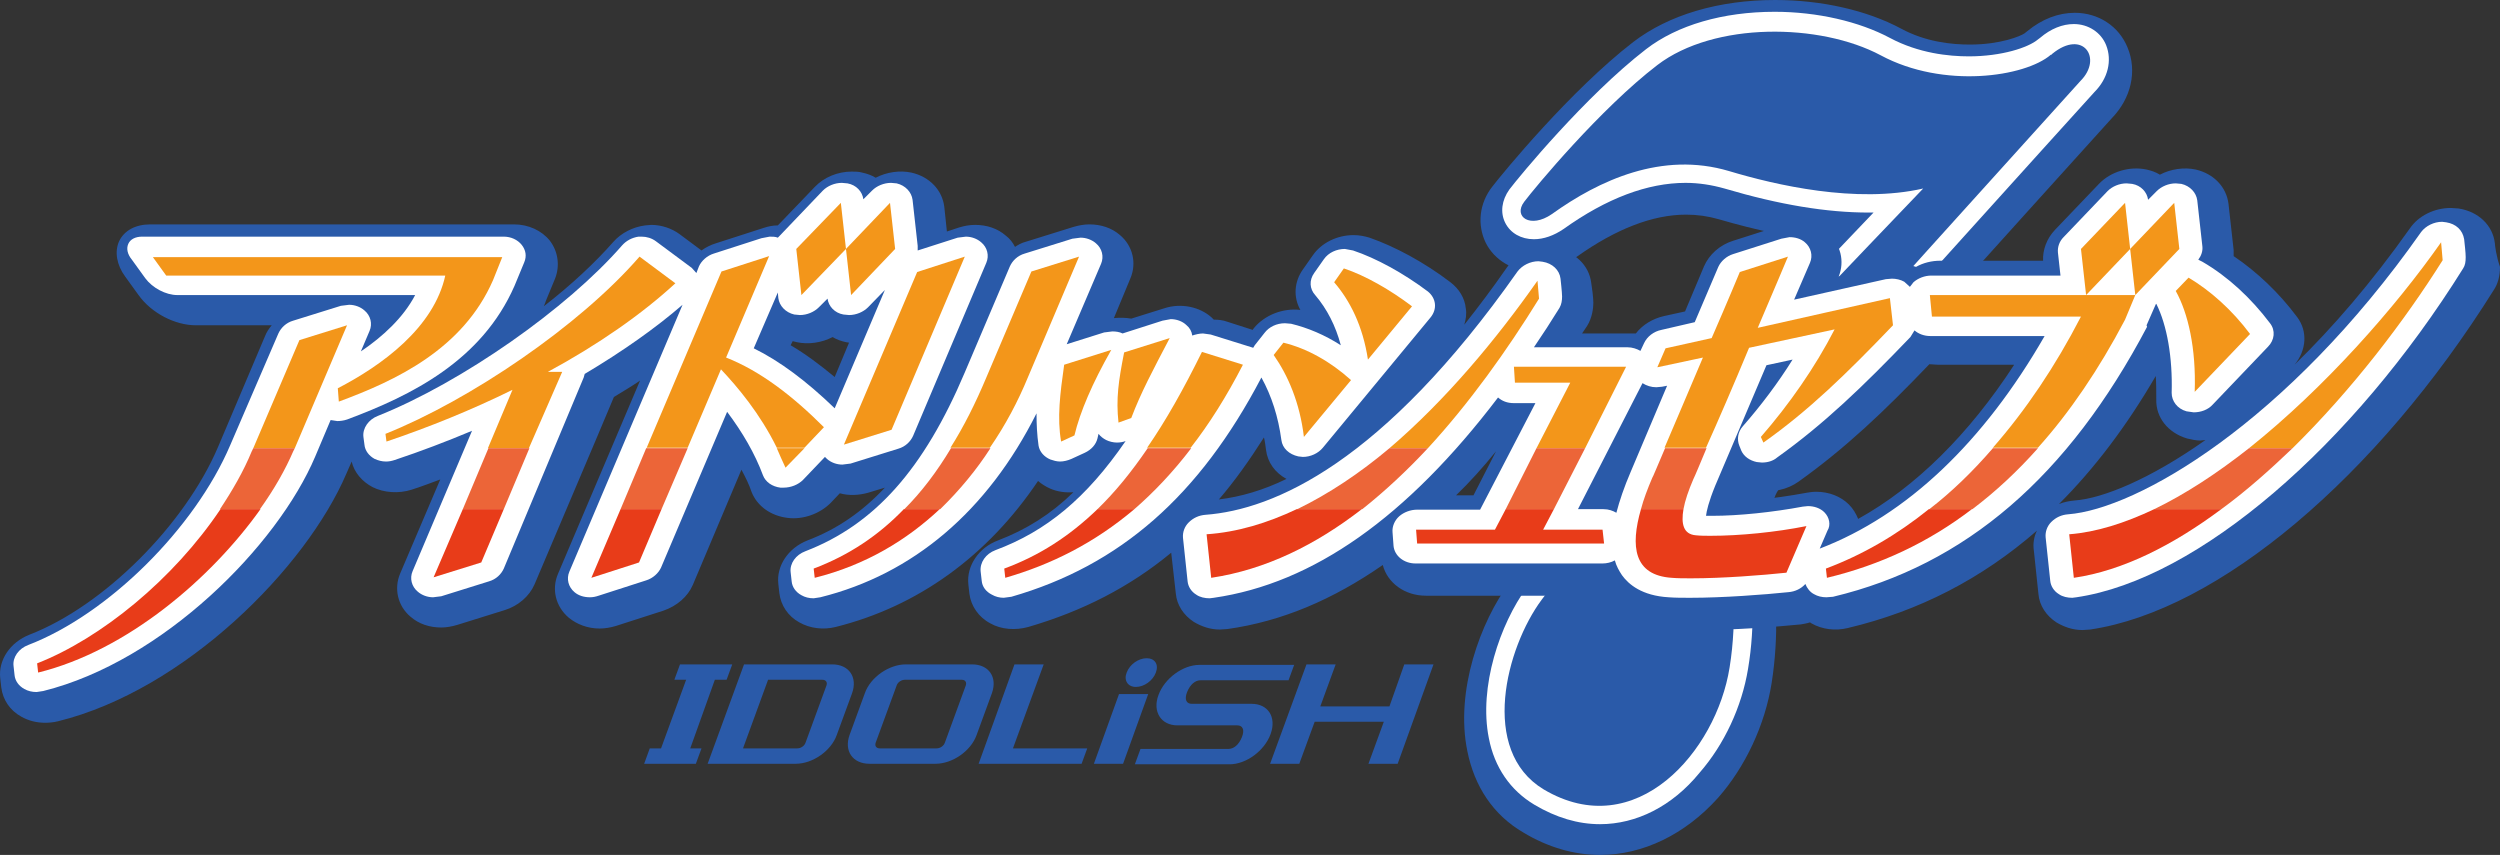 <?xml version="1.0" encoding="utf-8"?>
<!-- Generator: Adobe Illustrator 27.1.1, SVG Export Plug-In . SVG Version: 6.00 Build 0)  -->
<svg version="1.1" id="레이어_1" xmlns="http://www.w3.org/2000/svg" xmlns:xlink="http://www.w3.org/1999/xlink" x="0px"
	 y="0px" viewBox="0 0 720 246.217" enable-background="new 0 0 720 246.217" xml:space="preserve">
<rect x="0" y="0" width="720" height="246.217" fill="#333333" stroke="none"/>
<path fill="#2A5AA9" d="M460.8,246.217c-7.524,0-15.056-2.211-22.131-6.487c-8.56-5.01-14.02-13.13-16.084-23.452
	c-3.542-17.268,3.835-37.325,12.102-48.399c9.295-12.534,49.858-55.465,90.725-98.395c-9.295-1.028-19.323-3.101-30.397-6.34
	c-3.092-0.89-6.194-1.33-9.433-1.33c-9.588,0-20.213,4.129-31.425,12.093c-3.835,2.807-8.111,4.285-12.24,4.285
	c-6.055,0-11.514-3.248-14.019-8.258c-2.505-5.166-1.918-11.359,1.918-16.231c2.954-3.835,22.571-27.737,40.564-41.609
	C480.563,4.276,495.015,0,511.245,0c13.285,0,26.415,2.946,36.297,8.258c7.075,3.836,14.598,4.578,19.764,4.578
	c9.001,0,14.754-2.505,15.79-3.248l0.734-0.587c4.276-3.541,9.009-5.312,13.726-5.312c6.781,0,12.689,3.835,15.194,10.029
	c2.799,6.79,1.028,14.607-4.578,20.36c-23.746,26.259-86.89,96.193-95.303,106.074c-3.386,3.982-3.092,10.029-2.211,21.388
	c0.743,9.441,1.779,21.25-0.44,35.261c-1.918,11.955-7.524,24.048-15.488,33.049C485.288,240.318,473.186,246.217,460.8,246.217"/>
<path fill="#FFFFFF" d="M460.8,237.364c-6.349,0-12.689-1.909-18.883-5.597c-6.936-4.138-11.514-10.772-13.13-19.177
	c-2.954-14.762,3.239-32.902,10.91-43.371c9.441-12.836,52.528-58.419,99.881-108.001h-1.33c-12.102,0-25.672-2.211-41.601-6.928
	c-3.688-1.037-7.377-1.624-11.212-1.624c-10.918,0-22.726,4.431-35.113,13.277c-2.799,1.918-5.753,2.954-8.56,2.954
	c-3.688,0-6.781-1.77-8.258-4.725c-1.477-2.954-1.028-6.487,1.183-9.588c2.799-3.688,21.975-26.994,39.389-40.426
	c8.992-6.928,22.131-10.763,37.031-10.763c12.24,0,24.333,2.799,33.187,7.524c8.266,4.423,16.965,5.312,22.718,5.312
	c9.441,0,17.121-2.514,19.919-4.872l0.588-0.441c3.101-2.66,6.496-3.991,9.744-3.991c4.129,0,7.817,2.367,9.294,6.055
	c1.762,4.422,0.587,9.588-3.395,13.57c-3.101,3.395-85.568,94.569-95.605,106.369c-5.304,6.193-4.569,14.607-3.688,26.112
	c0.743,9.148,1.779,20.507-0.44,33.637c-1.771,10.772-6.781,21.69-14.011,29.948C481.591,232.207,471.269,237.364,460.8,237.364"/>
<path fill="#2A5AA9" d="M591.061,15.488l-0.294,0.294h-0.147c-7.377,6.349-30.829,9.89-48.977,0.147
	c-17.406-9.294-47.941-9.735-64.327,2.807c-16.369,12.542-35.113,35.105-38.353,39.389c-3.248,4.284,1.771,7.817,7.964,3.541
	c13.57-9.735,31.719-18.148,51.042-12.396c13.277,3.982,36.591,9.45,55.914,5.019c-39.683,41.454-99.13,103.708-109.901,118.462
	c-10.184,13.726-18.002,43.371,0.587,54.592c26.553,15.782,49.72-10.927,53.556-35.113c4.716-29.361-6.496-48.537,5.304-62.41
	c10.331-12.093,95.752-106.515,95.752-106.515C605.676,16.818,599.915,8.258,591.061,15.488"/>
<polyline fill="#2A5AA9" points="323.447,219.966 315.042,219.966 322.272,199.9 330.677,199.9 323.447,219.966 "/>
<path fill="#2A5AA9" d="M214.28,191.34l-10.478,28.626h25.378c4.863,0,10.176-3.697,11.8-8.266l4.431-12.093
	c1.615-4.578-0.89-8.266-5.761-8.266H214.28 M213.986,215.535l7.221-19.763h15.643c1.037,0,1.477,0.734,1.183,1.615l-6.047,16.524
	c-0.302,0.89-1.33,1.624-2.367,1.624H213.986z"/>
<polyline fill="#2A5AA9" points="291.728,215.535 300.582,191.34 292.169,191.34 281.846,219.966 311.5,219.966 313.124,215.535 
	291.728,215.535 "/>
<path fill="#2A5AA9" d="M279.928,191.34h-19.03c-4.872,0-10.184,3.688-11.808,8.267l-4.423,12.093
	c-1.624,4.569,0.89,8.267,5.753,8.267h19.029c4.872,0,10.184-3.697,11.808-8.267l4.423-12.093
	C287.305,195.029,284.8,191.34,279.928,191.34 M272.111,213.911c-0.302,0.89-1.33,1.624-2.358,1.624h-16.378
	c-1.037,0-1.477-0.734-1.183-1.624l6.055-16.524c0.294-0.881,1.322-1.615,2.358-1.615h16.378c1.028,0,1.468,0.734,1.175,1.615
	L272.111,213.911z"/>
<path fill="#2A5AA9" d="M332.888,193.699c-0.881,2.367-3.386,4.138-5.753,4.138c-2.358,0-3.542-1.917-2.652-4.138
	c0.881-2.358,3.395-4.129,5.753-4.129C332.594,189.57,333.778,191.341,332.888,193.699"/>
<polyline fill="#2A5AA9" points="404.437,191.34 400.161,203.434 380.25,203.434 384.673,191.34 376.268,191.34 365.79,219.967 
	374.195,219.967 378.626,207.865 398.537,207.865 394.114,219.967 402.528,219.967 412.85,191.34 404.437,191.34 "/>
<polyline fill="#2A5AA9" points="209.261,195.772 210.885,191.341 195.837,191.341 194.213,195.772 197.608,195.772 
	190.378,215.536 187.13,215.536 185.515,219.967 200.407,219.967 202.031,215.536 198.792,215.536 205.875,195.772 209.261,195.772 
	"/>
<path fill="#2A5AA9" d="M360.478,202.699h-17.259c-1.477,0-2.211-1.175-1.33-3.394c0.89-2.212,2.358-3.386,3.835-3.386h25.378
	l1.615-4.431H345.43c-4.725,0-10.029,3.836-11.799,8.707c-1.771,4.717,0.734,8.707,5.451,8.707h17.267
	c1.468,0,2.211,1.175,1.322,3.386c-0.881,2.22-2.358,3.395-3.835,3.395h-25.37l-1.624,4.431h27.296
	c4.716,0,10.029-3.844,11.799-8.707C367.708,206.535,365.194,202.699,360.478,202.699"/>
<path fill="#2A5AA9" d="M718.523,70.071c-0.587-5.157-4.717-9.147-10.469-10.029l-2.22-0.147c-4.716,0-9.286,2.211-11.799,5.9
	c-11.065,15.635-22.277,28.618-33.196,39.243c3.404-4.129,3.844-9.589,0.743-13.717c-5.165-6.936-11.506-12.983-18.295-17.561
	v-1.762l-1.477-13.277c-0.587-4.872-4.276-8.707-9.441-9.891c-3.386-0.734-7.221-0.147-10.323,1.477
	c-1.183-0.743-2.513-1.184-3.835-1.477c-4.872-1.037-10.331,0.587-13.717,4.129l-12.689,13.277
	c-2.367,2.514-3.542,5.761-3.395,8.854h-29.654c-2.358,0-4.872,0.588-6.936,1.771c-2.505-0.881-5.304-0.881-7.817-0.294
	l-14.46,3.093c1.771-4.423,0.596-9.286-3.092-12.387c-2.367-2.065-5.459-3.101-8.854-3.101c-1.624,0-3.101,0.302-4.569,0.743
	l-13.873,4.423c-3.835,1.183-6.936,3.982-8.405,7.377l-5.459,12.983l-6.047,1.33c-3.248,0.734-6.202,2.505-8.12,5.01h-15.488
	l1.477-2.212c1.468-2.358,1.771-5.165,1.771-6.642c0-1.468-0.449-4.863-0.596-5.598c-0.587-5.165-4.716-9.156-10.469-10.037
	l-2.211-0.147c-4.725,0-9.303,2.212-11.808,5.9c-3.982,5.753-8.111,11.212-12.093,16.231c0.44-1.477,0.734-3.101,0.44-4.725
	c-0.294-2.946-1.918-5.606-4.431-7.523c-7.524-5.753-16.075-10.322-23.305-12.836c-1.477-0.44-2.954-0.734-4.578-0.734
	c-4.716,0-9.286,2.212-11.799,5.9l-2.799,3.991c-2.514,3.533-2.807,7.956-0.734,11.653c-5.019-0.596-10.331,1.477-13.432,5.304
	l-0.294,0.449l-7.377-2.367c-1.183-0.441-2.505-0.587-3.835-0.587l-0.587-0.588c-3.395-3.101-8.854-4.284-13.717-2.66l-9.45,2.955
	c-1.624-0.294-3.386-0.294-5.01-0.147l4.716-11.359c1.918-4.431,0.743-9.441-2.946-12.543c-2.367-2.064-5.459-3.092-8.854-3.092
	c-1.477,0-3.092,0.294-4.57,0.734l-13.726,4.276c-1.175,0.294-2.211,0.889-3.101,1.477c-0.587-1.183-1.468-2.358-2.652-3.248
	c-2.358-2.065-5.459-3.092-8.854-3.092c-1.624,0-3.092,0.294-4.569,0.734l-3.542,1.175l-0.743-7.074
	c-0.579-4.872-4.276-8.707-9.433-9.882c-3.395-0.743-7.23-0.156-10.331,1.468c-1.175-0.734-2.505-1.175-3.835-1.468
	c-1.037-0.303-2.064-0.303-3.092-0.303c-3.991,0-7.973,1.624-10.625,4.431l-10.625,11.065c-1.477,0-2.807,0.294-4.129,0.734
	l-13.717,4.422c-1.477,0.449-2.954,1.184-4.138,2.065l-6.34-4.717c-2.211-1.624-5.166-2.651-8.12-2.651l-1.762,0.147
	c-3.541,0.441-6.936,2.211-9.148,4.717c-5.166,5.9-12.102,12.396-20.066,18.589l0.44-1.037c0-0.147,0-0.147,2.807-6.928
	c1.468-3.688,0.881-7.826-1.477-10.918c-2.358-2.955-6.193-4.717-10.331-4.717H43.29c-4.276,0-7.515,1.762-8.992,4.863
	c-1.33,2.946-0.743,6.79,1.762,10.176l3.844,5.321c3.68,5.157,10.469,8.699,16.516,8.699h21.837
	c-0.734,0.881-1.477,1.918-1.918,3.101l-13.57,32.012c-9.588,22.424-32.902,45.73-54.29,53.996
	c-5.606,2.211-9.001,7.368-8.413,12.534l0.302,2.661c0.44,3.541,2.505,6.634,5.753,8.404c2.065,1.184,4.423,1.771,6.928,1.771
	c1.183,0,2.514-0.147,3.688-0.441c36.444-9.001,71.41-44.105,83.063-71.402l1.477-3.395c0.734,3.101,2.946,5.753,6.047,7.377
	c3.239,1.624,7.524,1.918,11.212,0.734c2.799-0.881,5.459-1.918,8.258-2.946l-11.506,26.994c-1.918,4.431-0.743,9.441,2.954,12.542
	c2.358,2.065,5.451,3.101,8.845,3.101c1.477,0,3.101-0.302,4.578-0.743l13.717-4.276c3.835-1.183,7.083-3.982,8.552-7.377
	c17.267-40.572,21.69-51.188,22.874-53.996c2.652-1.624,5.157-3.093,7.524-4.717l-23.608,55.611
	c-1.918,4.431-0.734,9.441,3.101,12.69c2.358,1.917,5.459,3.101,8.854,3.101c1.615,0,3.239-0.294,4.716-0.743l13.726-4.422
	c3.827-1.33,6.928-3.982,8.405-7.377l14.011-33.196c1.183,2.22,2.22,4.276,2.954,6.496c1.624,3.982,5.459,6.781,10.322,7.377
	c4.431,0.587,9.303-1.184,12.396-4.285l2.66-2.798c2.652,0.734,5.451,0.587,8.111-0.147l4.872-1.477
	c-6.496,6.936-13.726,11.946-22.286,15.194c-5.606,2.212-8.992,7.377-8.405,12.543l0.294,2.652c0.449,3.541,2.505,6.642,5.753,8.413
	c3.101,1.77,6.936,2.211,10.478,1.321c23.608-5.9,43.674-20.351,58.272-42.041c1.037,0.881,2.211,1.624,3.542,2.211
	c2.064,0.889,4.276,1.183,6.643,1.037c-6.496,6.34-13.579,10.763-21.69,13.864c-5.606,2.065-9.148,7.377-8.56,12.689l0.294,2.652
	c0.449,3.542,2.661,6.79,6.055,8.561c3.092,1.77,7.221,2.065,10.919,1.028c15.635-4.569,29.205-11.506,41.151-21.387l1.33,11.799
	c0.294,3.248,2.22,6.194,5.165,8.12c2.211,1.322,4.725,2.211,7.524,2.211l2.211-0.147c15.643-2.22,30.242-8.413,44.702-18.442
	c1.33,5.166,6.34,8.845,12.396,8.845h53.547l0.596,0.743c2.652,3.688,7.964,8.258,18.14,9.001c2.22,0.147,4.431,0.147,6.642,0.147
	c9.735,0,21.69-0.89,29.067-1.624c0.881-0.147,1.771-0.294,2.652-0.587l0.44,0.294c3.101,1.77,6.936,2.211,10.478,1.33
	c20.507-4.872,38.5-14.166,54.437-28.03c-0.881,1.771-1.183,3.835-0.881,5.753l1.321,12.534c0.294,3.248,2.211,6.193,5.165,8.12
	c2.211,1.321,4.717,2.211,7.524,2.211l2.211-0.147c36.884-5.459,82.467-43.812,116.25-97.808c1.183-1.77,1.771-3.991,1.771-6.642
	C718.964,73.907,718.523,70.668,718.523,70.071 M597.556,144.134c-1.624,0.147-3.101,0.44-4.578,1.028
	c10.184-10.175,19.47-22.415,27.883-36.875c0.147,2.211,0.147,4.423,0.147,6.781c-0.147,5.165,3.395,9.588,8.854,11.212
	c1.33,0.294,2.505,0.596,3.835,0.596l1.477-0.147C619.091,138.087,605.521,143.547,597.556,144.134z M579.995,105.185
	c-12.983,19.92-28.324,35.114-44.848,44.261c-0.587-1.477-1.469-2.954-2.652-4.138c-2.358-2.358-5.753-3.68-9.441-3.68
	c-1.037,0-1.918,0.147-2.799,0.294c-4.725,0.882-9.891,1.624-14.754,2.065l0.44-2.954l0.734,0.147
	c3.835,0.743,8.111-0.147,11.359-2.505c13.424-9.588,24.489-20.066,37.619-33.783l2.367,0.147h21.975V105.185z M370.506,137.932
	c-6.634,3.248-13.277,5.174-19.47,5.909c4.578-5.312,8.854-11.359,12.983-17.855c0.294,1.184,0.44,2.367,0.587,3.541
	C365.047,133.215,367.267,136.17,370.506,137.932z M430.852,129.976l-6.496,12.681h-5.019
	C423.319,138.822,427.163,134.545,430.852,129.976z M244.521,98.689l-4.129,9.891c-4.276-3.541-8.405-6.642-12.689-9.147
	l0.587-1.184l1.183,0.294c3.395,0.743,7.23,0.147,10.322-1.468c1.183,0.734,2.514,1.175,3.844,1.468L244.521,98.689z"/>
<path fill="#FFFFFF" d="M618.21,93.679l2.652-6.047l0.147-0.147c3.101,6.194,4.725,15.488,4.431,25.664
	c0,2.367,1.615,4.578,4.276,5.312l2.065,0.294c2.064,0,4.129-0.734,5.459-2.211l15.928-16.671c1.918-1.918,2.22-4.717,0.596-6.781
	c-5.459-7.23-12.102-13.433-19.479-17.708l-1.175-0.587c0.881-1.183,1.321-2.514,1.175-3.835l-1.477-13.277
	c-0.294-2.212-2.056-4.138-4.569-4.725l-1.624-0.147c-2.064,0-4.129,0.881-5.459,2.211l-2.505,2.514
	c-0.294-2.22-2.064-4.138-4.578-4.578l-1.624-0.147c-2.056,0-4.129,0.881-5.451,2.211l-12.689,13.277
	c-1.183,1.184-1.771,2.807-1.624,4.431l0.734,6.634h-37.169c-1.926,0-3.835,0.743-5.165,1.918l-1.037,1.33l-1.624-1.477
	c-1.028-0.587-2.358-0.881-3.533-0.881l-1.771,0.147l-26.415,5.9l4.578-10.625c0.881-2.064,0.294-4.422-1.477-5.9
	c-1.175-1.028-2.799-1.477-4.423-1.477l-2.358,0.449l-13.873,4.423c-1.918,0.587-3.542,2.065-4.276,3.688l-6.79,15.928l-9.588,2.22
	c-2.211,0.44-4.129,1.918-5.01,3.835l-1.037,2.212c-1.036-0.588-2.367-1.037-3.688-1.037H441.77
	c2.505-3.679,5.01-7.523,7.368-11.358c0.596-1.028,0.743-2.212,0.743-3.248c0-1.175-0.449-5.157-0.449-5.157
	c-0.294-2.505-2.358-4.431-5.157-4.872l-1.184-0.147c-2.358,0-4.716,1.183-6.047,2.954c-38.802,55.171-70.227,68.594-89.844,70.071
	c-1.918,0.147-3.541,0.89-4.872,2.22c-1.175,1.175-1.771,2.798-1.624,4.422l1.33,12.534c0.147,1.477,1.037,2.954,2.505,3.835
	c1.037,0.743,2.514,1.037,3.844,1.037l1.175-0.147c28.618-4.129,55.62-23.159,81.88-57.685c1.183,1.037,2.652,1.624,4.57,1.624
	h6.193l-15.928,30.682h-18.14c-1.926,0-3.844,0.743-5.174,1.918c-1.322,1.183-2.056,2.954-1.909,4.578l0.294,3.982
	c0.294,2.799,2.946,5.019,6.34,5.019h53.849c1.175,0,2.505-0.294,3.542-0.889c0.44,1.624,1.183,2.954,2.064,4.276
	c1.918,2.66,5.753,5.9,13.423,6.349c1.918,0.147,3.982,0.147,6.202,0.147c9.433,0,21.241-0.89,28.315-1.624
	c1.926-0.147,3.697-1.028,4.872-2.358c0.449,1.183,1.33,2.358,2.505,2.946c1.037,0.596,2.22,0.889,3.55,0.889l1.909-0.147
	c38.215-9.148,67.722-34.673,90.44-77.751L618.21,93.679 M469.645,135.876c-1.909,4.423-3.239,8.405-4.129,11.8
	c-1.028-0.587-2.211-1.037-3.688-1.037h-7.377l18.589-36.288c1.183,0.743,2.505,1.175,3.982,1.175l1.624-0.147l1.477-0.285
	L469.645,135.876z M525.412,147.528c-1.175-1.183-2.954-1.77-4.725-1.77l-1.468,0.147c-8.707,1.624-18.442,2.652-26.113,2.652
	h-1.771c0.147-1.322,0.734-3.982,2.66-8.698l14.745-34.673l7.524-1.624c-4.129,6.642-9.139,13.285-14.313,19.185
	c-1.469,1.624-1.762,3.827-1.028,5.606l0.587,1.468c0.743,1.624,2.367,2.807,4.431,3.248l1.477,0.147
	c1.615,0,3.239-0.44,4.423-1.477c13.423-9.589,24.636-20.36,38.353-34.664l1.183-1.918c1.183,1.028,2.799,1.624,4.569,1.624h32.902
	c-17.553,30.536-39.683,51.63-64.768,61.218l2.22-5.157C527.329,151.217,526.889,149.006,525.412,147.528z"/>
<path fill="#FFFFFF" d="M369.038,126.728c0.294,2.358,2.211,4.129,4.863,4.717l1.33,0.147c2.211,0,4.423-1.028,5.753-2.652
	l30.976-37.472c2.073-2.505,1.624-5.606-0.734-7.523c-7.083-5.313-14.9-9.589-21.543-11.808l-2.358-0.441
	c-2.358,0-4.716,1.037-6.047,2.954l-2.799,3.982c-1.477,2.065-1.33,4.57,0.294,6.349c3.395,3.982,5.9,8.845,7.377,14.451
	c-4.578-2.946-9.45-5.019-14.313-6.193l-1.771-0.147c-2.358,0-4.569,1.028-5.9,2.799l-2.799,3.541l-0.449,0.734l-0.441-0.147
	l-11.799-3.679l-2.22-0.303c-1.028,0-2.211,0.303-3.092,0.596c-0.147-1.184-0.734-2.22-1.624-2.955
	c-1.183-1.183-2.954-1.77-4.57-1.77l-2.367,0.44L323.3,96.037c-0.881-0.44-1.918-0.587-2.945-0.587l-2.367,0.294l-10.772,3.395
	l9.891-23.159c0.881-2.073,0.294-4.431-1.477-5.908c-1.183-1.028-2.807-1.624-4.431-1.624l-2.358,0.302l-13.717,4.276
	c-2.064,0.587-3.542,2.065-4.276,3.688l-12.983,30.536c-11.808,27.883-25.966,43.812-45.876,51.491
	c-2.807,1.028-4.578,3.541-4.284,6.046l0.294,2.652c0.147,1.624,1.183,3.101,2.807,3.982c1.028,0.596,2.211,0.89,3.533,0.89
	l1.926-0.294c26.7-6.642,48.096-24.783,62.254-52.968c0,3.101,0.147,6.202,0.587,9.303c0.294,1.77,1.624,3.239,3.395,3.982
	c0.89,0.294,1.771,0.587,2.799,0.587c1.037,0,2.22-0.294,3.248-0.743l3.835-1.762c1.918-0.889,3.248-2.367,3.688-4.137l0.302-1.331
	c0.587,0.743,1.322,1.331,2.203,1.779c0.89,0.441,2.073,0.734,3.101,0.734c0.89,0,1.771-0.147,2.505-0.44
	c-11.359,16.524-22.865,25.966-37.472,31.416c-2.799,1.037-4.57,3.55-4.276,6.202l0.302,2.652c0.147,1.624,1.175,3.101,2.946,3.982
	c1.028,0.596,2.211,0.889,3.395,0.889l2.211-0.294c31.278-9.001,54.143-29.067,71.998-63.144
	C366.231,114.039,368.148,120.085,369.038,126.728"/>
<path fill="#FFFFFF" d="M231.245,138.234l6.34-6.642l0.596,0.587c1.175,1.037,2.799,1.624,4.423,1.624l2.358-0.294l13.726-4.276
	c2.064-0.587,3.542-2.065,4.276-3.688l21.094-49.867c0.881-2.065,0.302-4.423-1.477-5.9c-1.175-1.028-2.799-1.624-4.423-1.624
	l-2.358,0.294l-11.506,3.688v-1.322l-1.477-13.277c-0.294-2.22-2.064-4.138-4.569-4.725l-1.624-0.147
	c-2.073,0-4.138,0.881-5.459,2.211l-2.514,2.514c-0.294-2.22-2.064-4.138-4.569-4.578l-1.624-0.147
	c-2.064,0-4.129,0.881-5.459,2.211l-12.689,13.277l-0.294,0.294c-0.734-0.294-1.477-0.294-2.358-0.294l-2.358,0.449l-13.726,4.423
	c-1.918,0.587-3.542,2.065-4.276,3.688l-0.743,1.918l-1.322-1.477l-10.331-7.671c-1.175-0.882-2.652-1.331-4.129-1.331h-0.881
	c-1.926,0.294-3.542,1.184-4.725,2.514c-15.782,18.14-46.023,39.389-70.374,49.124c-2.652,1.028-4.423,3.541-4.129,6.047
	l0.294,2.211c0.155,1.771,1.33,3.248,2.954,4.129c1.028,0.449,2.064,0.743,3.248,0.743c0.881,0,1.624-0.147,2.505-0.441
	c7.524-2.505,14.901-5.312,22.277-8.413l-17.112,40.426c-0.89,2.065-0.294,4.423,1.477,5.9c1.175,1.028,2.799,1.624,4.423,1.624
	l2.358-0.294l13.717-4.285c2.073-0.587,3.55-2.065,4.284-3.688l23.012-55.024l0.294-1.037c10.918-6.487,20.507-13.277,28.177-19.911
	l-32.6,76.861c-0.89,2.065-0.294,4.422,1.477,5.9c1.183,1.028,2.799,1.477,4.423,1.477c0.89,0,1.624-0.147,2.514-0.449l13.717-4.423
	c1.918-0.587,3.542-2.065,4.276-3.679l19.03-44.858c4.423,5.9,7.973,11.955,10.331,18.296c0.734,1.918,2.652,3.248,5.019,3.541
	h0.881C227.85,140.446,229.914,139.556,231.245,138.234 M224.015,84.238l0.147,1.624c0.294,2.211,2.064,4.129,4.578,4.716
	l1.624,0.156c2.065,0,4.129-0.889,5.451-2.22l2.514-2.505c0.294,2.212,2.064,4.129,4.569,4.569l1.624,0.156
	c2.064,0,4.129-0.889,5.459-2.22l4.872-5.01l-14.46,34.077c-8.111-7.818-15.782-13.571-23.314-17.268L224.015,84.238z"/>
<path fill="#FFFFFF" d="M710.118,74.054c0-1.321-0.294-3.679-0.441-5.157c-0.441-2.66-2.367-4.422-5.165-4.872l-1.183-0.147
	c-2.358,0-4.716,1.184-6.047,2.946c-38.802,55.18-82.026,79.815-101.643,81.292c-1.926,0.147-3.542,0.889-4.872,2.211
	c-1.183,1.184-1.771,2.807-1.624,4.431l1.33,12.534c0.147,1.477,1.036,2.955,2.505,3.836c1.036,0.743,2.514,1.037,3.835,1.037
	l1.183-0.147c35.114-5.165,79.521-43.665,111.387-94.715C709.971,76.421,710.118,75.384,710.118,74.054"/>
<path fill="#FFFFFF" d="M148.182,82.32l2.807-6.789c0.743-1.771,0.44-3.533-0.734-5.01c-1.183-1.477-3.101-2.367-5.165-2.367H40.932
	c-1.918,0-3.395,0.743-3.982,2.073c-0.587,1.322-0.294,2.946,1.037,4.569l3.835,5.312c2.064,2.799,5.9,4.872,9.294,4.872h68.448
	c-3.395,6.487-9.295,11.946-15.635,16.222l2.505-5.9c0.89-2.065,0.302-4.423-1.477-5.9c-1.175-1.037-2.799-1.624-4.423-1.624
	l-2.358,0.294L84.45,92.349c-2.064,0.587-3.533,2.065-4.276,3.688L66.31,128.197c-10.184,23.901-35.114,48.684-58.125,57.538
	c-2.807,1.037-4.578,3.541-4.284,6.047l0.294,2.66c0.156,1.624,1.183,3.092,2.807,3.982c1.037,0.587,2.211,0.881,3.542,0.881
	l1.918-0.294c34.371-8.552,67.42-41.748,78.338-67.567l4.423-10.469l1.918,0.294c0.89,0,1.918-0.147,2.807-0.449
	C118.536,113.892,138.749,103.863,148.182,82.32"/>
<path fill="#F3961A" d="M357.964,105.038l-11.8-3.688c-5.304,10.771-10.469,19.919-15.782,27.59h12.542
	C348.238,122.15,353.248,114.186,357.964,105.038"/>
<polyline fill="#F3961A" points="468.315,105.625 436.009,105.625 436.302,110.204 452.239,110.204 442.504,129.086 
	456.515,129.086 468.315,105.625 "/>
<path fill="#F3961A" d="M503.73,100.166l24.635-5.303c-5.606,10.91-13.13,21.681-21.241,30.976l0.734,1.624
	c12.974-9.148,23.901-19.772,37.325-33.783l-0.89-7.817l-38.059,8.552c4.872-11.359,8.699-20.507,8.699-20.507l-13.864,4.431
	c0,0-3.542,8.552-8.111,19.03l-13.277,2.946l-2.367,5.459l13.13-2.799c-3.982,9.294-8.111,19.177-11.056,25.966h11.946
	C494.729,121.416,499.446,110.498,503.73,100.166"/>
<path fill="#F3961A" d="M612.017,92.055l2.945-7.074H555.8l0.596,6.193h42.922c-7.368,14.305-15.929,26.994-25.37,37.765h12.983
	C596.079,118.755,604.493,106.369,612.017,92.055"/>
<path fill="#F3961A" d="M632.074,112.856l15.937-16.671c-5.165-6.928-11.506-12.534-17.708-16.222l-3.688,3.836
	C630.156,90.138,632.514,100.313,632.074,112.856"/>
<path fill="#F3961A" d="M389.096,109.469c-6.047-5.459-12.827-9.156-19.47-10.78l-2.807,3.55c4.129,5.9,7.524,13.717,8.707,23.599
	L389.096,109.469"/>
<path fill="#F3961A" d="M406.657,88.22c-6.202-4.716-13.423-8.854-19.626-10.918l-2.799,3.982c4.57,5.312,8.258,12.543,9.735,22.277
	L406.657,88.22"/>
<polyline fill="#F3961A" points="612.017,58.419 599.319,71.696 600.796,84.981 613.485,71.696 612.017,58.419 "/>
<polyline fill="#F3961A" points="627.651,71.695 626.174,58.419 613.485,71.695 614.962,84.981 627.651,71.695 "/>
<path fill="#F3961A" d="M207.637,106.368c4.725,5.01,11.221,12.681,16.084,22.571h7.964l5.606-5.9
	c-9.148-9.148-18.434-16.231-28.177-20.066L221.51,73.76l-13.726,4.431l-21.535,50.748h11.8L207.637,106.368"/>
<polyline fill="#F3961A" points="243.64,71.695 242.163,58.419 229.327,71.695 230.804,84.981 243.64,71.695 "/>
<polyline fill="#F3961A" points="257.798,71.695 256.321,58.419 243.64,71.695 245.117,84.981 257.798,71.695 "/>
<path fill="#F3961A" d="M703.484,74.943l-0.449-5.165c-13.13,18.736-33.49,41.894-55.326,59.308h12.542
	C677.371,112.268,692.557,92.349,703.484,74.943"/>
<path fill="#F3961A" d="M443.239,86.008l-0.441-5.165c-11.799,16.818-26.406,34.379-42.637,48.243h11.065
	C423.172,116.103,433.944,101.056,443.239,86.008"/>
<path fill="#F3961A" d="M128.271,79.219c-3.248,15.195-18.442,26.113-30.985,32.6l0.294,3.844
	c16.378-6.047,35.71-15.047,44.408-34.967l2.66-6.642H44.033l3.835,5.312h80.403V79.219"/>
<polyline fill="#F3961A" points="99.947,93.679 86.23,97.955 72.945,129.087 84.9,129.087 99.947,93.679 "/>
<path fill="#F3961A" d="M296.013,108.726l14.754-34.819l-13.726,4.284l-12.983,30.535c-3.101,7.377-6.487,14.166-10.322,20.213
	h11.35C289.664,122.297,293.205,115.516,296.013,108.726"/>
<polyline fill="#F3961A" points="256.77,123.774 277.864,73.907 264.147,78.338 243.044,128.05 256.77,123.774 "/>
<path fill="#F3961A" d="M305.601,127.169l3.835-1.77c1.624-6.79,5.157-15.047,10.616-24.635l-13.57,4.276
	C305.298,113.443,304.417,120.38,305.601,127.169"/>
<path fill="#F3961A" d="M325.805,120.379c2.807-7.376,6.202-13.717,11.074-23.011l-13.13,4.129
	c-1.624,8.267-2.367,13.276-1.624,20.213L325.805,120.379"/>
<path fill="#F3961A" d="M161.907,107.102h-4.129c14.46-7.817,27.141-16.671,36.729-25.516l-10.322-7.679
	c-17.259,19.919-48.831,41.315-73.173,51.042l0.294,2.22c12.24-4.129,24.635-9.148,36.288-14.901l-7.075,16.818h11.8
	L161.907,107.102"/>
<path fill="#EC6538" d="M343.072,129.086H330.53c-4.725,6.937-9.441,12.69-14.46,17.553h10.625
	C332.301,141.776,337.907,135.876,343.072,129.086"/>
<polyline fill="#EC6538" points="442.504,129.086 433.65,146.639 447.523,146.639 456.515,129.086 442.504,129.086 "/>
<path fill="#EC6538" d="M491.482,129.086h-11.946c-2.22,5.166-3.542,8.414-3.697,8.552c-1.322,3.101-2.505,6.202-3.239,9.001h12.24
	c0.449-2.505,1.477-5.459,2.807-8.552C488.234,136.904,489.564,133.656,491.482,129.086"/>
<path fill="#EC6538" d="M586.932,129.086h-12.983c-5.753,6.643-11.799,12.543-18.295,17.553h12.396
	C574.683,141.629,581.032,135.729,586.932,129.086"/>
<path fill="#F3961A" d="M226.226,134.693l5.459-5.606h-7.964C224.455,130.858,225.345,132.775,226.226,134.693"/>
<polyline fill="#EC6538" points="186.102,129.086 178.726,146.639 190.525,146.639 198.049,129.086 186.102,129.086 "/>
<path fill="#EC6538" d="M647.709,129.086c-9.001,7.083-18.14,13.13-27.288,17.553h19.323c7.083-5.157,13.873-11.212,20.507-17.553
	H647.709"/>
<path fill="#EC6538" d="M411.226,129.086h-11.065c-8.405,7.083-17.406,13.13-26.553,17.553h18.736
	C398.831,141.482,405.179,135.574,411.226,129.086"/>
<path fill="#EC6538" d="M84.9,129.086H72.945l-0.441,0.89c-2.358,5.753-5.606,11.351-9.148,16.663h11.514
	c4.129-5.753,7.368-11.506,9.58-16.663L84.9,129.086"/>
<path fill="#EC6538" d="M285.241,129.086h-11.359c-3.982,6.643-8.413,12.543-13.432,17.553h10.331
	C276.387,141.179,281.259,135.28,285.241,129.086"/>
<polyline fill="#EC6538" points="140.667,129.086 133.29,146.639 145.089,146.639 152.466,129.086 140.667,129.086 "/>
<path fill="#E83C19" d="M289.223,163.75l0.294,2.661c13.277-3.836,25.672-10.029,37.178-19.772H316.07
	C307.959,154.465,299.252,160.062,289.223,163.75"/>
<polyline fill="#E83C19" points="430.549,152.538 407.831,152.538 408.134,156.53 461.974,156.53 461.534,152.538 444.422,152.538 
	447.523,146.639 433.65,146.639 430.549,152.538 "/>
<path fill="#E83C19" d="M481.444,166.411c1.771,0.147,3.55,0.147,5.615,0.147c9.139,0,20.498-0.89,27.434-1.624l5.761-13.424
	c-8.854,1.771-19.185,2.799-27.59,2.799c-1.477,0-2.954,0-4.284-0.147c-3.542-0.294-4.276-3.248-3.542-7.523h-12.24
	C469.498,157.411,470.535,165.668,481.444,166.411"/>
<path fill="#E83C19" d="M525.861,163.75l0.294,2.661c15.341-3.688,29.205-10.176,41.747-19.772h-12.396
	C546.368,154.016,536.477,159.768,525.861,163.75"/>
<polyline fill="#E83C19" points="170.312,166.411 184.038,161.989 190.525,146.639 178.726,146.639 170.312,166.411 "/>
<path fill="#E83C19" d="M595.933,153.869l1.33,12.543c14.158-2.065,28.618-9.441,42.482-19.772h-19.323
	C612.017,150.621,603.75,153.281,595.933,153.869"/>
<path fill="#E83C19" d="M347.495,153.869l1.33,12.543c15.782-2.367,30.242-9.588,43.371-19.772h-18.736
	C365.047,150.621,356.349,153.281,347.495,153.869"/>
<path fill="#E83C19" d="M10.691,191.047l0.294,2.652c25.672-6.34,49.867-27.14,64.033-47.06H63.503
	C49.933,166.852,29.133,183.817,10.691,191.047"/>
<path fill="#E83C19" d="M234.337,163.75l0.302,2.661c14.754-3.688,26.553-10.919,35.995-19.772h-10.331
	C253.073,154.162,244.521,159.915,234.337,163.75"/>
<polyline fill="#E83C19" points="124.876,166.264 138.602,161.988 145.089,146.639 133.29,146.639 124.876,166.264 "/>
</svg>
